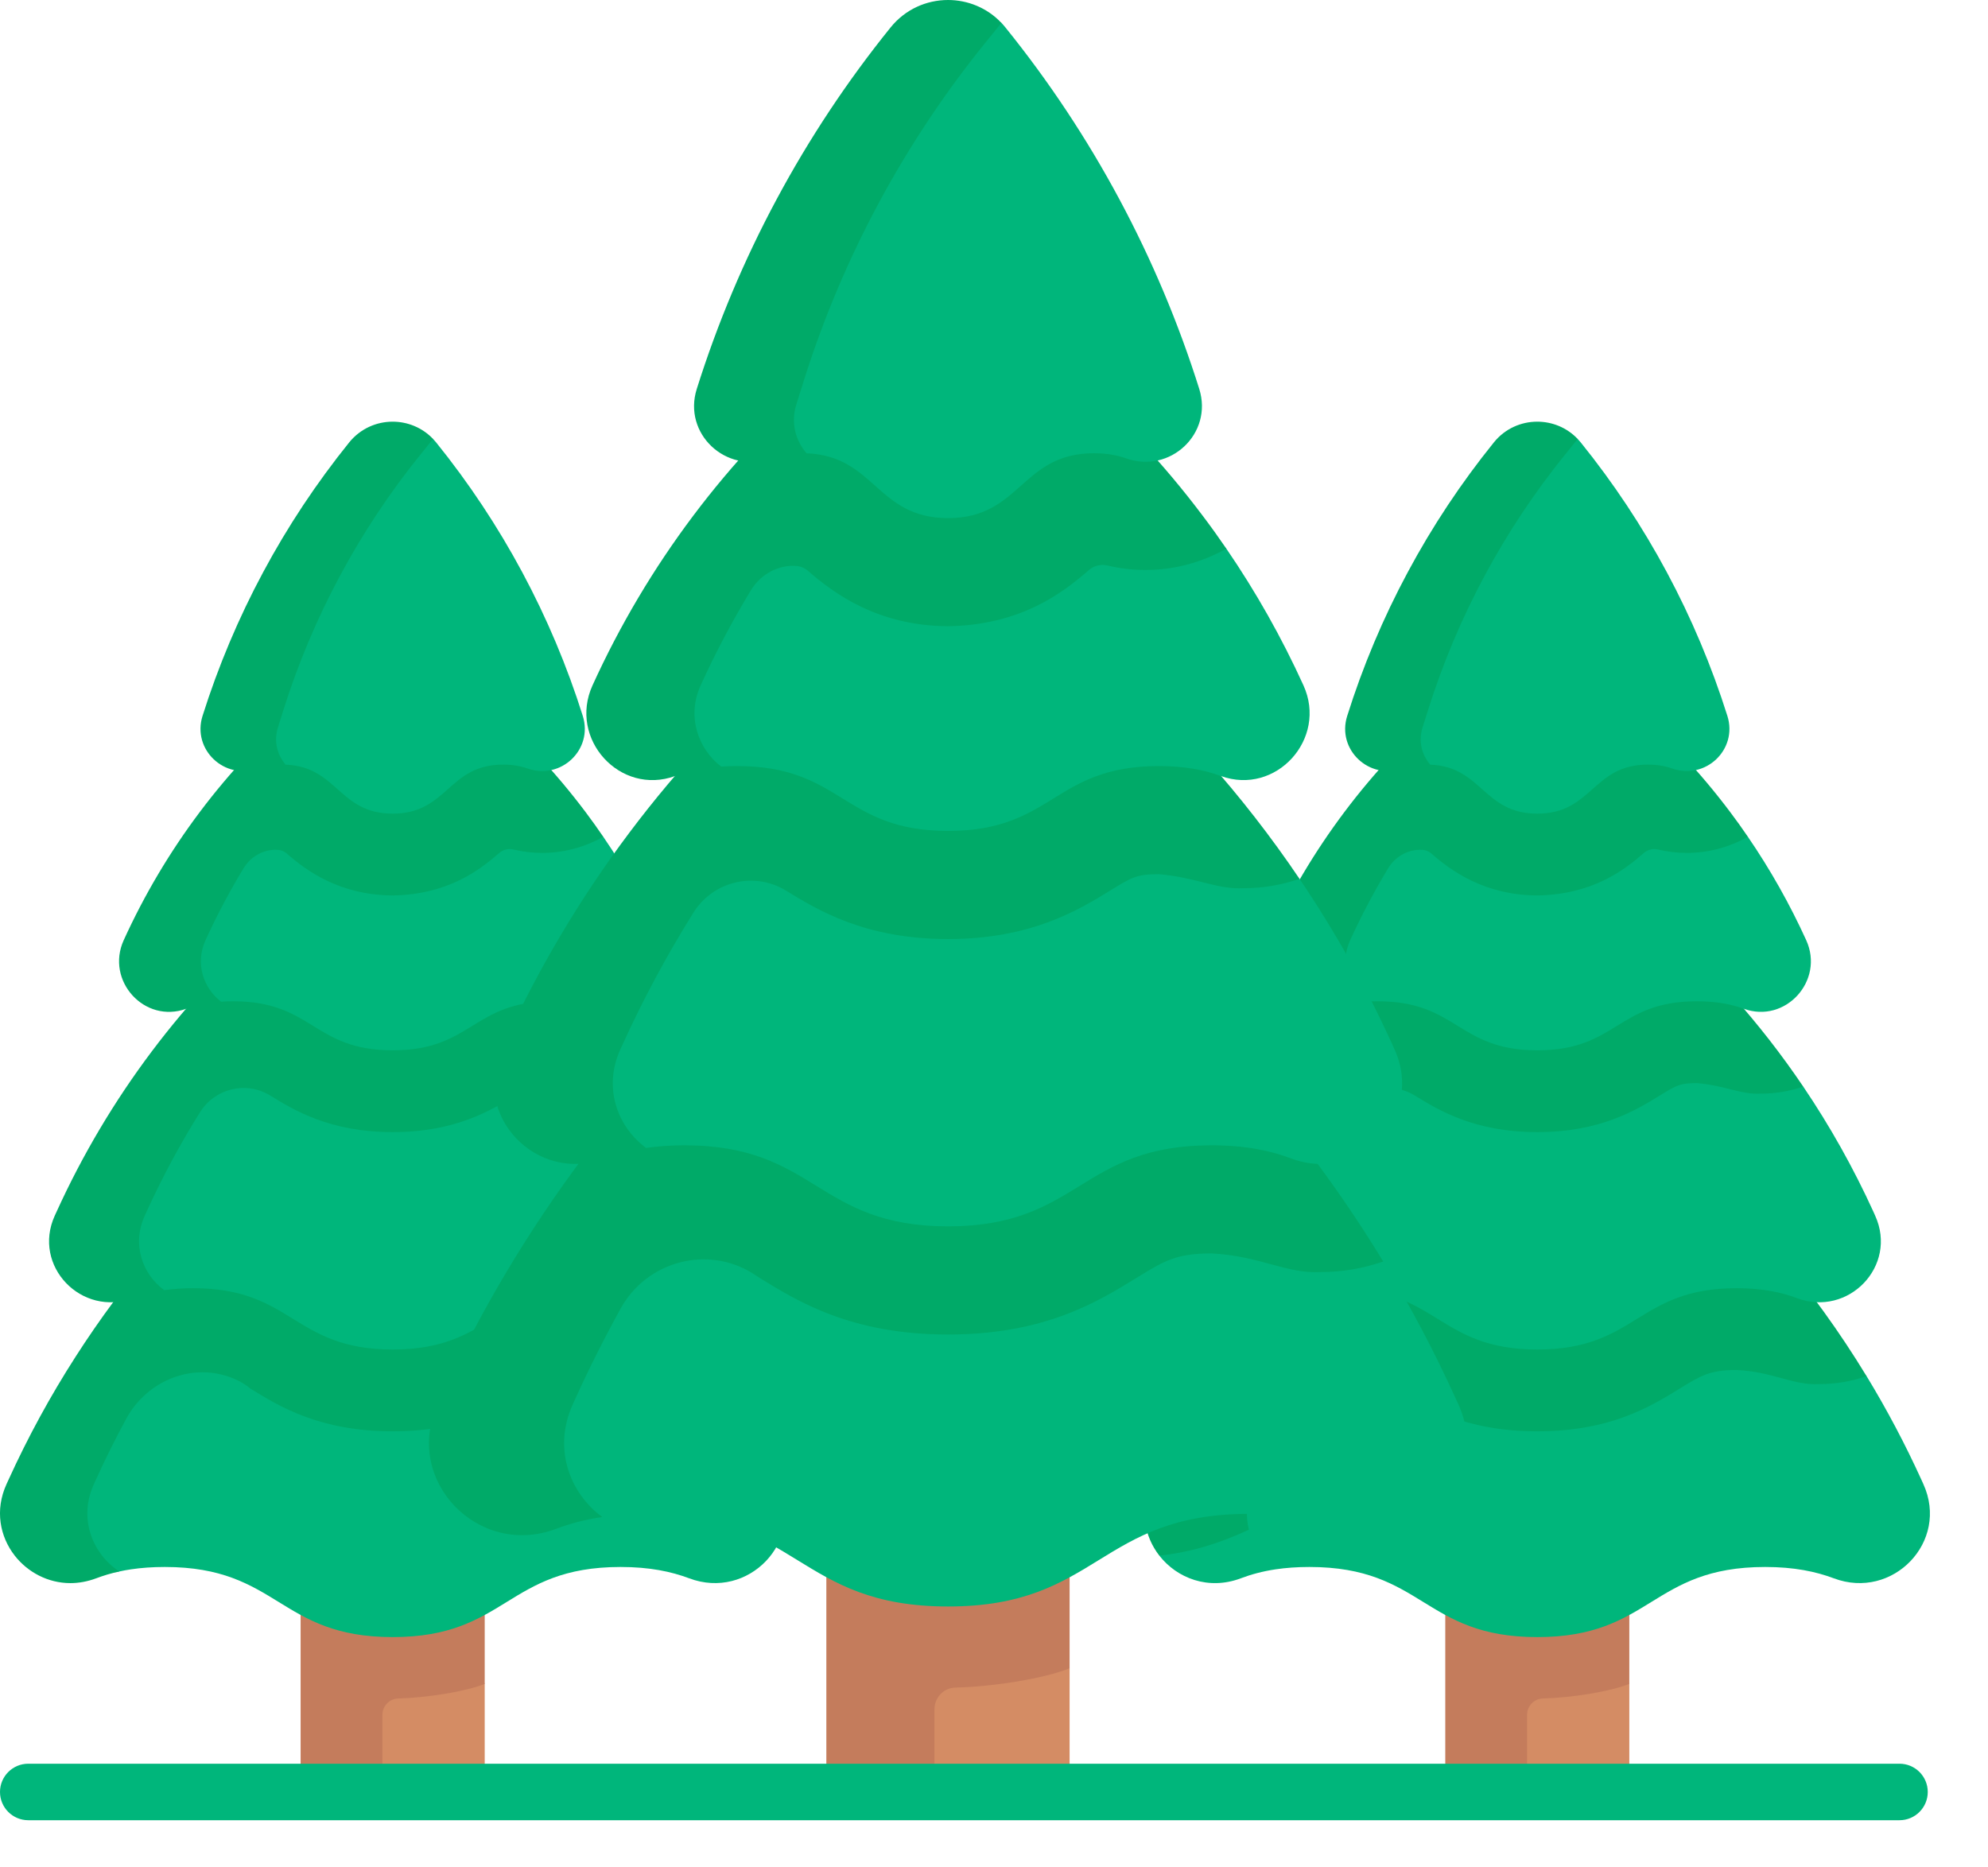 <svg width="33" height="31" viewBox="0 0 33 31" fill="none" xmlns="http://www.w3.org/2000/svg">
<path d="M8.046 29.68V27.954L7.834 27.436L8.046 20.111C8.046 17.84 7.789 15.57 7.276 13.316C7.164 12.824 5.872 12.824 5.76 13.316C5.248 15.57 4.99 17.84 4.99 20.111L5.412 27.532L4.99 29.68H8.046Z" fill="#D48C64"/>
<path d="M4.99 25.57V29.68H6.348V28.467C6.348 28.321 6.465 28.2 6.611 28.196C7.101 28.183 7.726 28.081 8.046 27.954V25.57H4.99Z" fill="#C47C5C"/>
<path d="M12.927 24.637L12.895 24.566C12.625 23.973 12.321 23.398 11.984 22.844L11.25 22.224L10.755 21.094C10.13 20.318 9.432 19.597 8.671 18.945L6.518 17.098L4.365 18.945C3.157 19.98 2.272 21.211 1.523 22.561C1.434 22.548 0.426 24.699 0.426 24.699C0.229 25.132 0.051 25.298 0.296 25.613C0.297 25.613 0.244 25.824 0.244 25.824C0.244 25.824 0.297 25.613 0.296 25.613C0.592 25.991 1.114 26.192 1.649 25.99C1.767 25.946 1.84 26.118 1.98 26.088C2.042 26.074 2.107 26.062 2.175 26.052C2.343 26.027 2.528 26.013 2.736 26.013C4.627 26.013 4.627 27.177 6.519 27.177C8.41 27.177 8.41 26.013 10.301 26.013C10.782 26.013 11.141 26.089 11.44 26.201C12.42 26.57 13.362 25.591 12.927 24.637Z" fill="#00B67B"/>
<path d="M8.671 18.944C8.325 18.647 7.752 18.156 7.243 17.72C6.967 17.483 6.709 17.262 6.518 17.098L4.365 18.945C4.328 18.977 4.29 19.01 4.253 19.043C4.217 19.075 4.181 19.106 4.146 19.138C3.029 20.129 2.058 21.269 1.255 22.522C0.836 23.174 0.464 23.856 0.141 24.566L0.108 24.638C-0.089 25.071 -0.001 25.509 0.244 25.824C0.459 26.099 0.795 26.281 1.169 26.281C1.308 26.281 1.452 26.255 1.597 26.201C1.714 26.157 1.84 26.118 1.98 26.088C1.871 26.016 1.774 25.927 1.694 25.824C1.449 25.509 1.361 25.071 1.558 24.638L1.591 24.566C1.748 24.22 1.917 23.882 2.097 23.549C2.427 22.943 3.14 22.63 3.793 22.853C3.924 22.897 4.047 22.96 4.152 23.049C4.64 23.35 5.307 23.761 6.519 23.761C7.731 23.761 8.398 23.35 8.885 23.049C9.239 22.833 9.385 22.742 9.828 22.742C10.44 22.773 10.764 23.001 11.199 22.976C11.472 22.976 11.736 22.931 11.984 22.844C11.094 21.381 9.978 20.064 8.671 18.944Z" fill="#00AA68"/>
<path d="M6.518 17.098L4.366 18.945C4.328 18.977 4.29 19.01 4.253 19.043C4.29 19.009 4.328 18.976 4.366 18.944L6.518 17.098Z" fill="#00AA68"/>
<path d="M1.157 20.054C0.777 20.889 1.399 21.677 2.257 21.354C2.407 21.297 2.725 21.418 2.725 21.418C2.87 21.397 3.03 21.385 3.209 21.385C4.864 21.385 4.864 22.403 6.519 22.403C8.173 22.403 8.173 21.385 9.828 21.385C10.249 21.385 10.563 21.451 10.824 21.549C11.682 21.872 12.506 21.015 12.126 20.181L12.098 20.118C11.767 19.392 11.377 18.696 10.933 18.038C10.933 18.038 10.248 17.677 10.099 17.48C9.483 16.664 9.183 15.87 8.402 15.2L6.518 13.584L4.837 15.212C3.262 16.563 2.045 18.102 1.185 19.992L1.157 20.054Z" fill="#00B67B"/>
<path d="M10.933 18.038C10.71 18.115 10.474 18.155 10.231 18.155C9.901 18.174 9.642 18.021 9.167 17.98C8.889 17.98 8.824 18.019 8.554 18.185C8.16 18.428 7.565 18.794 6.519 18.794C5.472 18.794 4.877 18.428 4.483 18.185C4.48 18.183 4.477 18.182 4.474 18.18C4.077 17.944 3.566 18.071 3.321 18.463C2.989 18.993 2.692 19.546 2.432 20.118L2.403 20.181C2.184 20.663 2.366 21.152 2.726 21.418C2.53 21.446 2.362 21.492 2.212 21.549C1.354 21.872 0.53 21.015 0.909 20.181L0.938 20.118C1.797 18.229 3.059 16.55 4.634 15.199L6.518 13.584L7.265 14.224L8.402 15.199C9.371 16.03 10.222 16.986 10.933 18.038Z" fill="#00AA68"/>
<path d="M2.348 15.609C2.043 16.28 2.544 16.825 3.237 16.573C3.398 16.514 3.67 16.629 3.67 16.629C3.733 16.624 3.8 16.622 3.87 16.622C5.195 16.622 5.195 17.436 6.519 17.436C7.843 17.436 7.843 16.622 9.167 16.622C9.493 16.622 9.739 16.671 9.944 16.746C10.637 16.998 11.288 16.28 10.983 15.609C10.709 15.007 10.385 14.433 10.014 13.891L9.088 13.397L8.825 12.428C8.571 12.165 8.305 11.912 8.025 11.673L6.518 10.38L5.306 11.673C4.045 12.754 3.036 14.097 2.348 15.609Z" fill="#00B67B"/>
<path d="M10.014 13.891C9.707 14.064 9.359 14.159 9 14.159C8.839 14.159 8.679 14.14 8.521 14.102C8.438 14.083 8.35 14.104 8.286 14.161C7.955 14.45 7.43 14.85 6.518 14.865C5.645 14.859 5.096 14.465 4.753 14.163C4.698 14.121 4.646 14.105 4.566 14.107C4.351 14.11 4.154 14.23 4.043 14.414C3.809 14.799 3.599 15.198 3.411 15.609C3.234 15.999 3.38 16.406 3.67 16.629C3.439 16.644 3.253 16.688 3.092 16.746C2.399 16.999 1.749 16.28 2.053 15.609C2.741 14.097 3.75 12.754 5.011 11.673L6.518 10.38C6.925 10.729 7.632 11.336 8.025 11.673C8.655 12.213 9.223 12.819 9.719 13.479C9.82 13.614 9.919 13.751 10.014 13.891Z" fill="#00AA68"/>
<path d="M3.512 11.851C3.335 12.411 3.776 12.86 4.33 12.662C4.443 12.622 4.436 12.624 4.595 12.624C4.614 12.624 4.724 12.693 4.742 12.694C5.602 12.727 5.621 13.507 6.519 13.507C7.435 13.507 7.435 12.693 8.352 12.693C8.51 12.693 8.642 12.717 8.755 12.757C9.308 12.955 9.85 12.445 9.674 11.885C9.154 10.233 8.328 8.693 7.24 7.345C7.224 7.325 7.207 7.306 7.189 7.287C6.518 7.108 6.218 7.12 5.863 7.56C4.775 8.908 4.032 10.199 3.512 11.851Z" fill="#00B67B"/>
<path d="M4.614 12.076C4.54 12.311 4.604 12.535 4.742 12.694C4.724 12.693 4.705 12.692 4.685 12.692C4.526 12.692 4.395 12.717 4.282 12.757C3.728 12.955 3.186 12.445 3.362 11.885C3.623 11.059 3.959 10.261 4.367 9.501C4.774 8.741 5.253 8.019 5.796 7.345C5.982 7.115 6.25 7 6.518 7C6.762 7 7.008 7.096 7.189 7.287L6.976 7.55C5.961 8.807 5.191 10.244 4.705 11.785L4.614 12.076Z" fill="#00AA68"/>
<path d="M27.046 29.68V27.954L26.834 27.436L27.046 20.111C27.046 17.84 26.789 15.57 26.276 13.316C26.164 12.824 24.872 12.824 24.761 13.316C24.248 15.57 23.991 17.84 23.991 20.111L24.413 27.532L23.991 29.68H27.046Z" fill="#D48C64"/>
<path d="M23.991 25.57V29.68H25.349V28.467C25.349 28.321 25.465 28.2 25.611 28.196C26.102 28.183 26.726 28.081 27.046 27.954V25.57H23.991Z" fill="#C47C5C"/>
<path d="M30.44 26.201C30.141 26.089 29.782 26.013 29.301 26.013C27.41 26.013 27.41 27.177 25.519 27.177C23.627 27.177 23.627 26.013 21.736 26.013C21.528 26.013 21.343 26.027 21.175 26.052C20.955 26.085 20.766 26.137 20.597 26.201C20.062 26.403 19.539 26.202 19.244 25.824C19.318 25.817 19.264 25.14 19.466 24.695L19.499 24.623C20.481 22.464 21.565 20.488 23.365 18.945L25.518 17.098L27.671 18.945C28.432 19.597 29.13 20.318 29.755 21.094L30.25 22.224L30.984 22.844C31.321 23.398 31.625 23.973 31.895 24.566L31.927 24.637C32.362 25.591 31.42 26.57 30.44 26.201Z" fill="#00B67B"/>
<path d="M27.671 18.945C27.137 18.487 26.06 17.564 25.518 17.099L23.365 18.945C21.565 20.489 20.123 22.407 19.141 24.566L19.108 24.638C18.911 25.071 18.999 25.509 19.244 25.824C19.752 25.773 20.252 25.618 20.731 25.394C20.672 25.159 20.688 24.898 20.806 24.638L20.838 24.566C21.014 24.18 21.204 23.803 21.408 23.433C21.734 22.844 22.489 22.637 23.062 22.991C23.093 23.01 23.123 23.029 23.152 23.05C23.64 23.35 24.307 23.761 25.519 23.761C26.731 23.761 27.398 23.35 27.885 23.05C28.239 22.833 28.385 22.743 28.828 22.743C29.44 22.773 29.764 23.001 30.2 22.977C30.472 22.977 30.736 22.931 30.984 22.845C30.094 21.381 28.977 20.064 27.671 18.945Z" fill="#00AA68"/>
<path d="M20.157 20.054C19.778 20.889 20.399 21.677 21.257 21.354C21.408 21.297 21.726 21.418 21.726 21.418C21.87 21.397 22.03 21.385 22.209 21.385C23.864 21.385 23.864 22.403 25.519 22.403C27.174 22.403 27.174 21.385 28.828 21.385C29.25 21.385 29.563 21.451 29.825 21.549C30.683 21.872 31.506 21.015 31.127 20.181L31.099 20.118C30.768 19.392 30.378 18.696 29.933 18.038C29.933 18.038 29.248 17.677 29.1 17.48C28.484 16.664 28.184 15.87 27.402 15.2L25.519 13.584L23.838 15.212C22.262 16.563 21.045 18.102 20.186 19.991L20.157 20.054Z" fill="#00B67B"/>
<path d="M29.933 18.038C29.71 18.115 29.474 18.155 29.23 18.155C28.9 18.174 28.642 18.021 28.166 17.98C27.889 17.98 27.824 18.019 27.554 18.185C27.16 18.428 26.565 18.794 25.519 18.794C24.472 18.794 23.877 18.428 23.483 18.185C23.48 18.183 23.477 18.182 23.474 18.18C23.077 17.944 22.566 18.071 22.321 18.463C21.989 18.993 21.692 19.546 21.431 20.118L21.403 20.181C21.183 20.663 21.366 21.152 21.725 21.418C21.53 21.446 21.361 21.492 21.211 21.549C20.354 21.872 19.53 21.015 19.909 20.181L19.938 20.118C20.797 18.229 22.059 16.55 23.634 15.199L25.518 13.584L26.265 14.224L27.402 15.199C28.371 16.03 29.222 16.986 29.933 18.038Z" fill="#00AA68"/>
<path d="M21.348 15.609C21.043 16.28 21.544 16.825 22.237 16.573C22.398 16.514 22.67 16.629 22.67 16.629C22.734 16.624 22.8 16.622 22.871 16.622C24.195 16.622 24.195 17.436 25.519 17.436C26.843 17.436 26.843 16.622 28.167 16.622C28.493 16.622 28.739 16.671 28.945 16.746C29.637 16.998 30.288 16.28 29.983 15.609C29.709 15.007 29.385 14.433 29.014 13.891L28.088 13.397L27.825 12.428C27.572 12.165 27.305 11.912 27.026 11.673L25.518 10.38L24.306 11.673C23.045 12.754 22.036 14.097 21.348 15.609Z" fill="#00B67B"/>
<path d="M29.014 13.891C28.707 14.064 28.359 14.159 28.001 14.159C27.839 14.159 27.679 14.14 27.522 14.102C27.439 14.083 27.351 14.104 27.286 14.161C26.956 14.45 26.43 14.85 25.518 14.865C24.645 14.859 24.097 14.465 23.753 14.163C23.698 14.121 23.646 14.105 23.566 14.107C23.351 14.11 23.154 14.23 23.043 14.414C22.81 14.799 22.599 15.198 22.412 15.609C22.234 15.999 22.38 16.406 22.67 16.629C22.439 16.644 22.253 16.688 22.093 16.746C21.399 16.999 20.749 16.28 21.054 15.609C21.741 14.097 22.75 12.754 24.011 11.673L25.518 10.38C25.925 10.729 26.632 11.336 27.026 11.673C27.656 12.213 28.223 12.819 28.719 13.479C28.821 13.614 28.919 13.751 29.014 13.891Z" fill="#00AA68"/>
<path d="M22.511 11.851C22.335 12.411 22.776 12.86 23.329 12.662C23.443 12.622 23.436 12.624 23.595 12.624C23.614 12.624 23.723 12.693 23.742 12.694C24.602 12.727 24.621 13.507 25.518 13.507C26.435 13.507 26.435 12.693 27.352 12.693C27.51 12.693 27.641 12.717 27.755 12.757C28.308 12.955 28.85 12.445 28.674 11.885C28.153 10.233 27.328 8.693 26.24 7.345C26.224 7.325 26.206 7.306 26.189 7.287C25.518 7.108 25.218 7.12 24.863 7.56C23.775 8.908 23.032 10.199 22.511 11.851Z" fill="#00B67B"/>
<path d="M23.614 12.076C23.54 12.311 23.604 12.535 23.742 12.694C23.724 12.693 23.705 12.692 23.685 12.692C23.526 12.692 23.395 12.717 23.282 12.757C22.729 12.955 22.186 12.445 22.363 11.885C22.623 11.059 22.959 10.261 23.367 9.501C23.774 8.741 24.253 8.019 24.797 7.345C24.982 7.115 25.25 7 25.518 7C25.763 7 26.008 7.096 26.189 7.287L25.977 7.55C24.961 8.807 24.191 10.244 23.706 11.785L23.614 12.076Z" fill="#00AA68"/>
<path d="M17.755 29.398V27.696L17.476 27.011L17.755 17.33C17.755 14.327 17.416 11.328 16.738 8.349C16.59 7.698 14.883 7.698 14.735 8.349C14.057 11.328 13.717 14.327 13.717 17.33L14.275 27.137L13.717 29.398H17.755Z" fill="#D48C64"/>
<path d="M13.717 24.544V29.398H15.512V28.374C15.512 28.18 15.666 28.02 15.859 28.015C16.507 27.999 17.333 27.864 17.755 27.695V24.544H13.717V24.544Z" fill="#C47C5C"/>
<path d="M7.738 23.387C7.165 24.648 7.946 25.615 9.241 25.127C9.466 25.043 9.996 25.183 9.996 25.183C10.217 25.149 10.463 25.131 10.738 25.131C13.238 25.131 13.238 26.669 15.738 26.669C18.237 26.669 18.237 25.131 20.736 25.131C21.372 25.131 21.847 25.23 22.241 25.379C23.537 25.866 24.782 24.573 24.208 23.312L24.165 23.218C23.809 22.434 23.407 21.674 22.961 20.942L21.99 20.123L21.337 18.629C20.51 17.602 19.589 16.651 18.582 15.788L15.737 13.347L12.891 15.788C10.511 17.828 9.079 20.439 7.781 23.293L7.738 23.387Z" fill="#00B67B"/>
<path d="M22.961 20.942C22.633 21.056 22.284 21.117 21.924 21.117C21.348 21.149 20.92 20.848 20.111 20.808C19.526 20.808 19.332 20.927 18.865 21.214C18.221 21.611 17.339 22.154 15.737 22.154C14.136 22.154 13.253 21.611 12.609 21.214C12.57 21.187 12.53 21.161 12.49 21.136C11.733 20.668 10.734 20.941 10.304 21.72C10.034 22.209 9.783 22.708 9.551 23.218L9.508 23.313C9.176 24.042 9.453 24.783 9.996 25.183C9.705 25.226 9.456 25.295 9.231 25.38C7.936 25.867 6.691 24.573 7.264 23.313L7.307 23.218C8.606 20.364 10.511 17.828 12.891 15.788L15.736 13.348C16.453 13.962 17.876 15.182 18.582 15.788C20.308 17.267 21.785 19.008 22.961 20.942Z" fill="#00AA68"/>
<path d="M8.65 17.254C8.149 18.357 8.97 19.398 10.104 18.971C10.303 18.897 10.724 19.057 10.724 19.057C10.915 19.029 11.126 19.013 11.363 19.013C13.55 19.013 13.55 20.358 15.737 20.358C17.924 20.358 17.924 19.013 20.111 19.013C20.668 19.013 21.083 19.1 21.428 19.23C22.562 19.656 23.651 18.524 23.149 17.422L23.112 17.339C22.675 16.378 22.159 15.459 21.571 14.589C21.571 14.589 20.666 14.112 20.47 13.852C19.656 12.773 19.259 11.723 18.227 10.837L15.737 8.702L13.515 10.854C11.433 12.639 9.824 14.674 8.688 17.171L8.65 17.254Z" fill="#00B67B"/>
<path d="M21.571 14.589C21.277 14.691 20.965 14.745 20.643 14.745C20.207 14.769 19.865 14.567 19.237 14.512C18.87 14.512 18.785 14.564 18.428 14.784C17.907 15.104 17.12 15.589 15.737 15.589C14.354 15.589 13.568 15.104 13.046 14.784C13.042 14.782 13.038 14.779 13.034 14.777C12.51 14.465 11.834 14.633 11.511 15.15C11.072 15.851 10.679 16.583 10.335 17.339L10.297 17.421C10.008 18.058 10.249 18.706 10.724 19.056C10.465 19.094 10.243 19.155 10.044 19.23C8.911 19.657 7.822 18.524 8.323 17.421L8.361 17.339C9.497 14.841 11.164 12.623 13.246 10.837L15.736 8.702L16.724 9.548L18.227 10.837C19.507 11.936 20.632 13.198 21.571 14.589Z" fill="#00AA68"/>
<path d="M10.225 11.378C9.821 12.265 10.484 12.986 11.399 12.652C11.612 12.575 11.972 12.726 11.972 12.726C12.056 12.72 12.144 12.717 12.237 12.717C13.987 12.717 13.987 13.794 15.737 13.794C17.487 13.794 17.487 12.717 19.237 12.717C19.668 12.717 19.994 12.783 20.265 12.882C21.18 13.215 22.041 12.265 21.637 11.378C21.276 10.584 20.847 9.824 20.357 9.108L19.133 8.455L18.785 7.175C18.45 6.826 18.097 6.493 17.729 6.176L15.736 4.468L14.134 6.176C12.468 7.605 11.133 9.381 10.225 11.378Z" fill="#00B67B"/>
<path d="M20.357 9.108C19.951 9.336 19.491 9.462 19.017 9.462C18.804 9.462 18.592 9.437 18.384 9.388C18.274 9.362 18.158 9.39 18.073 9.465C17.636 9.847 16.942 10.376 15.736 10.396C14.582 10.388 13.857 9.867 13.403 9.468C13.33 9.413 13.262 9.392 13.156 9.393C12.871 9.397 12.612 9.556 12.464 9.8C12.156 10.308 11.877 10.835 11.63 11.379C11.396 11.895 11.589 12.432 11.972 12.727C11.667 12.747 11.421 12.805 11.208 12.882C10.292 13.216 9.432 12.265 9.835 11.379C10.744 9.38 12.078 7.605 13.744 6.177L15.736 4.468C16.273 4.929 17.208 5.731 17.728 6.177C18.561 6.891 19.311 7.692 19.966 8.564C20.101 8.742 20.231 8.924 20.357 9.108Z" fill="#00AA68"/>
<path d="M11.762 6.411C11.529 7.151 12.112 7.744 12.843 7.484C12.993 7.43 12.984 7.433 13.194 7.433C13.22 7.433 13.364 7.524 13.389 7.525C14.526 7.569 14.551 8.601 15.737 8.601C16.948 8.601 16.948 7.524 18.16 7.524C18.369 7.524 18.543 7.556 18.692 7.609C19.424 7.87 20.14 7.197 19.907 6.456C19.22 4.273 18.128 2.237 16.69 0.456C16.669 0.429 16.646 0.404 16.623 0.379C15.736 0.142 15.339 0.158 14.87 0.74C13.432 2.521 12.45 4.227 11.762 6.411Z" fill="#00B67B"/>
<path d="M13.22 6.71C13.122 7.019 13.207 7.316 13.389 7.525C13.365 7.524 13.34 7.524 13.314 7.524C13.104 7.524 12.931 7.557 12.781 7.61C12.049 7.871 11.332 7.197 11.566 6.457C11.91 5.365 12.354 4.31 12.893 3.306C13.431 2.302 14.064 1.347 14.783 0.456C15.028 0.152 15.382 0 15.737 0C16.06 0 16.384 0.127 16.623 0.38L16.342 0.727C15 2.389 13.982 4.288 13.341 6.325L13.22 6.71Z" fill="#00AA68"/>
<path d="M31.531 30.217H0.469C0.21 30.217 0 30.007 0 29.748C0 29.489 0.21 29.279 0.469 29.279H31.531C31.79 29.279 32 29.489 32 29.748C32 30.007 31.79 30.217 31.531 30.217Z" fill="#00B67B"/>
</svg>
